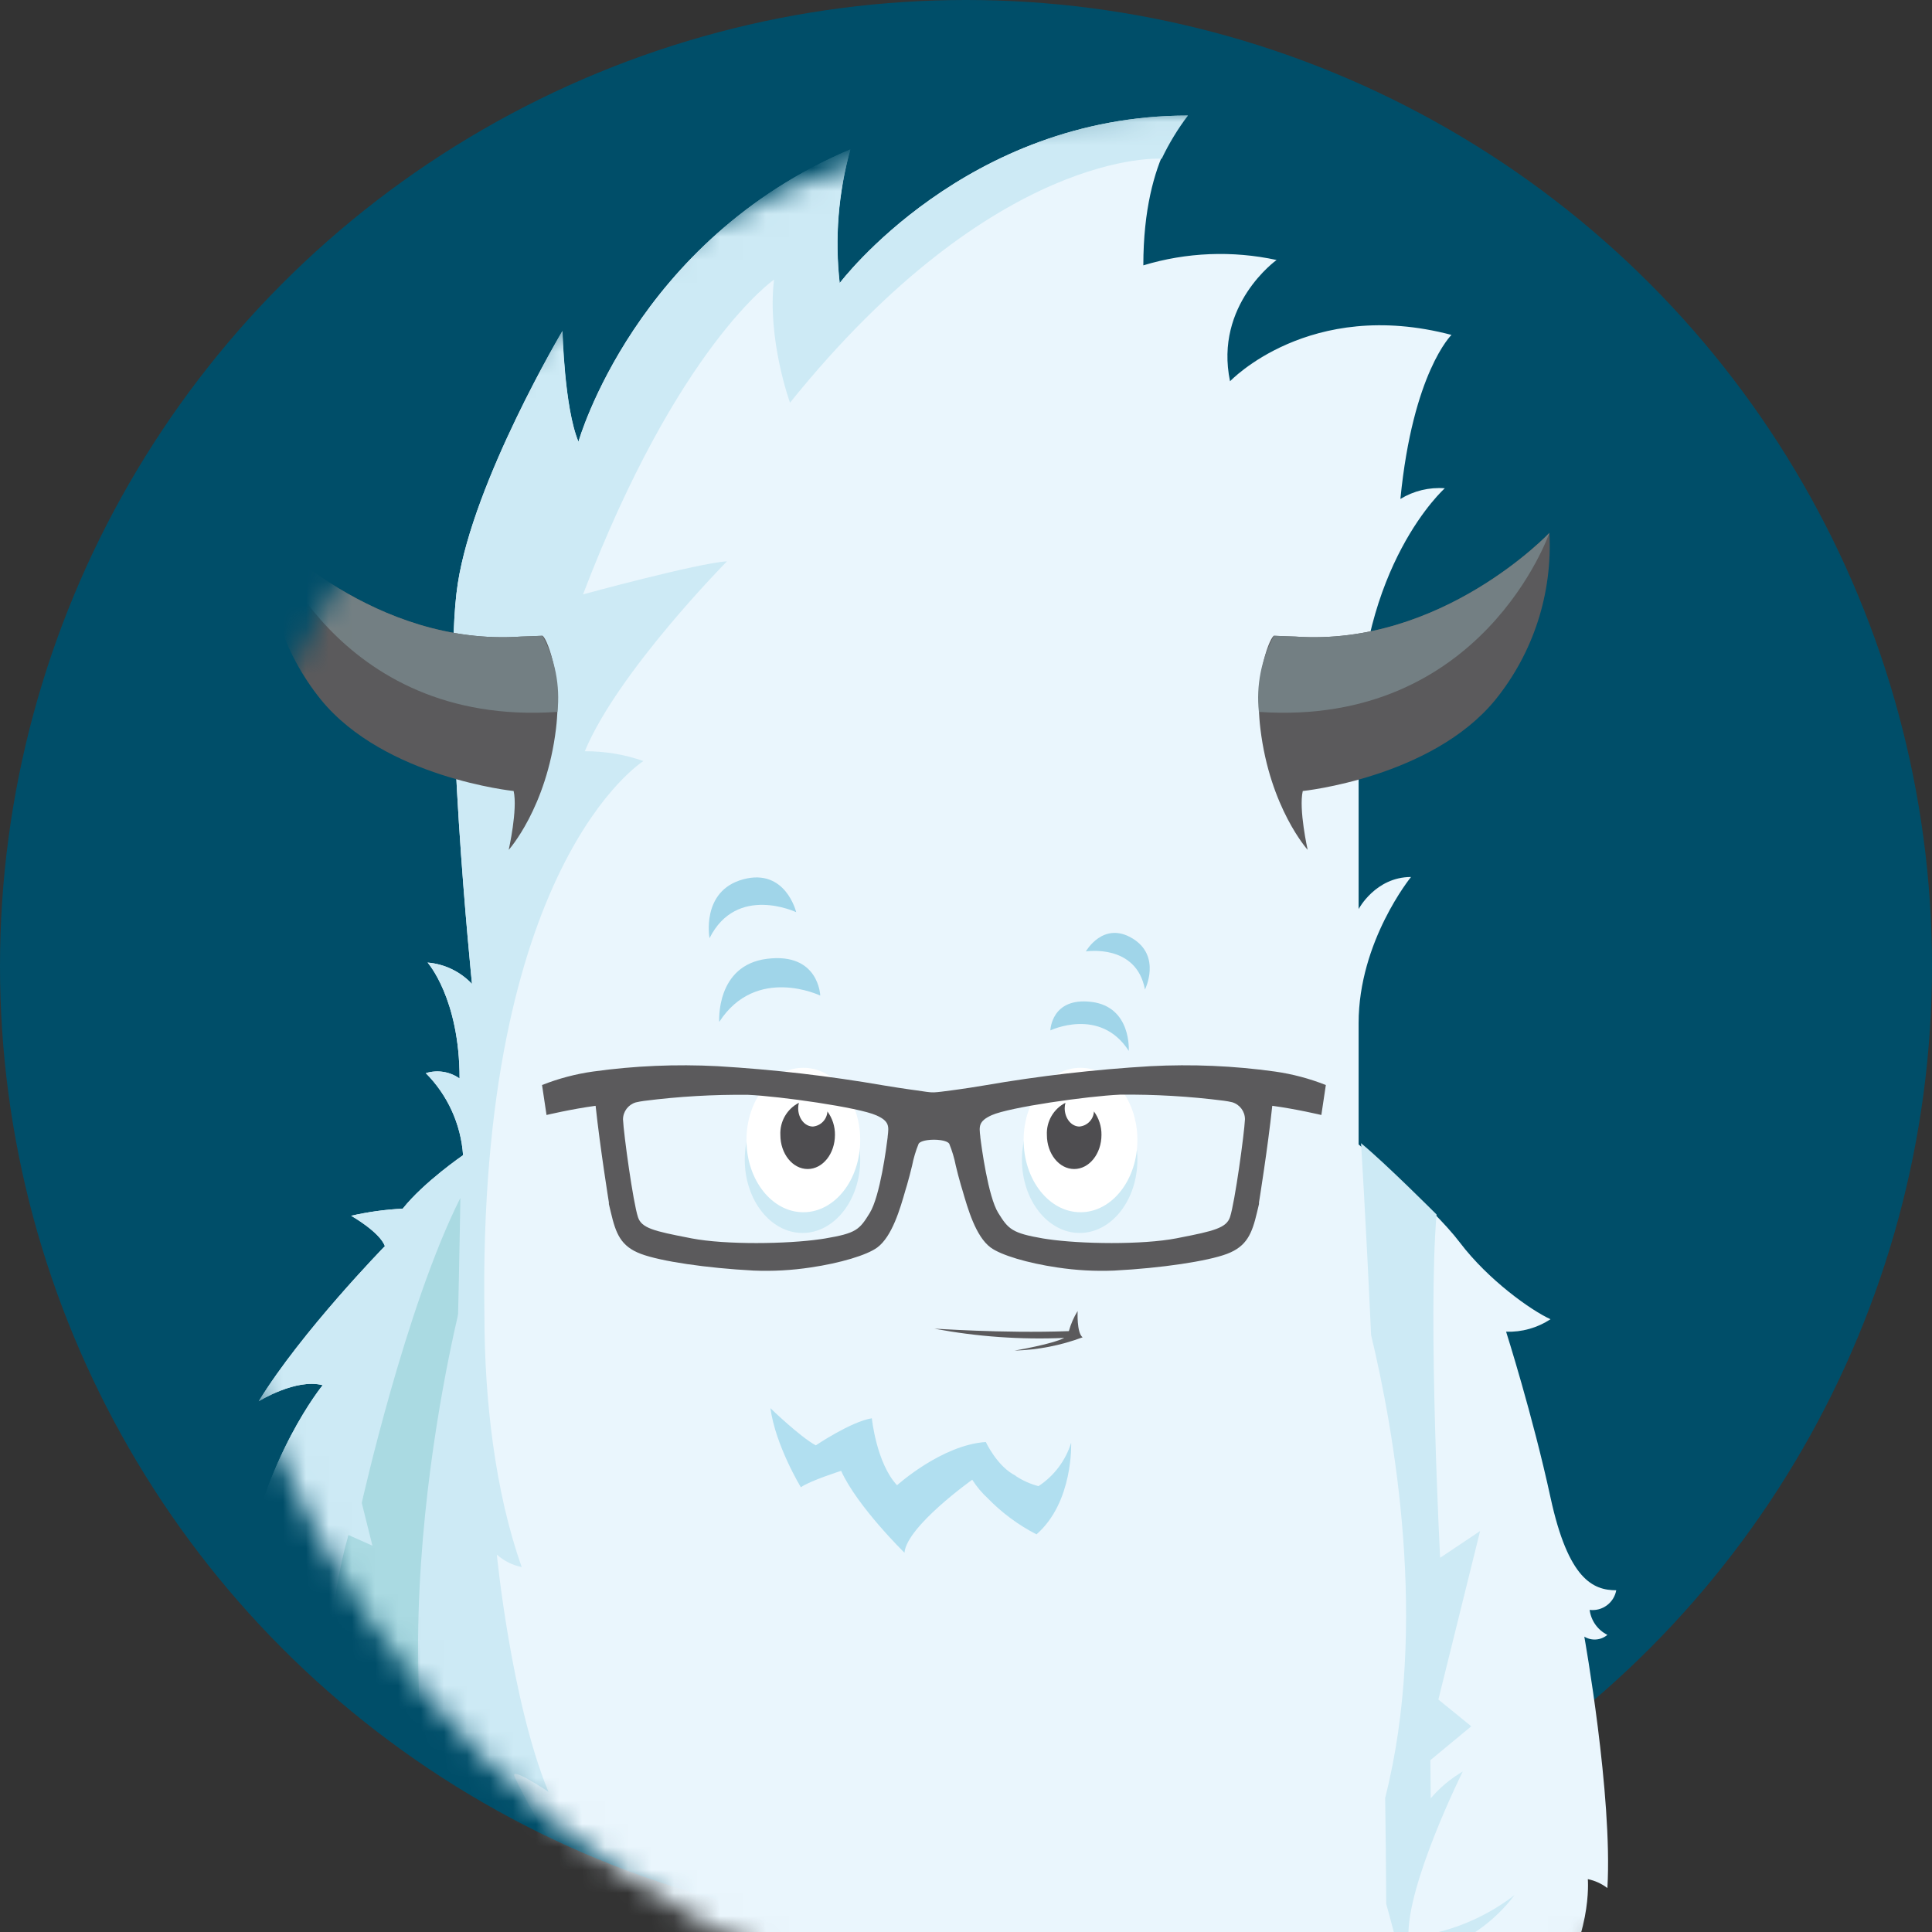 <svg xmlns="http://www.w3.org/2000/svg" width="84" height="84" viewBox="0 0 84 84" xmlns:xlink="http://www.w3.org/1999/xlink">
  <rect x="0" y="0" width="84" height="84" fill="#333333" stroke="none"/>
  <defs>
    <circle id="a" cx="42" cy="42" r="42"/>
  </defs>
  <g fill="none" fill-rule="evenodd">
    <mask id="b" fill="white">
      <use xlink:href="#a"/>
    </mask>
    <use fill="#004E69" xlink:href="#a"/>
    <g fill-rule="nonzero" transform="translate(8.8 4.8)" mask="url(#b)">
      <path fill="#EAF6FD" d="M61.472,64.342 C60.468,64.342 59.386,63.876 58.614,60.311 C57.842,56.745 56.683,53.1 56.683,53.1 C57.367,53.124 58.041,52.934 58.614,52.558 C57.763,52.17 55.909,50.853 54.674,49.225 C53.439,47.597 50.27,44.959 50.27,44.959 L50.27,39.686 C50.27,36.121 52.549,33.33 52.549,33.33 C51.003,33.33 50.27,34.725 50.27,34.725 L50.27,27.205 C50.27,19.762 54.018,16.429 54.018,16.429 C53.342,16.377 52.666,16.54 52.087,16.894 C52.627,11.389 54.308,9.761 54.308,9.761 C48.127,8.132 44.68,11.777 44.68,11.777 C43.985,8.444 46.704,6.504 46.704,6.504 C44.784,6.088 42.79,6.168 40.91,6.737 C40.91,1.852 42.845,0.224 42.845,0.224 C33.187,0.224 27.704,7.511 27.704,7.511 C27.485,5.561 27.643,3.587 28.167,1.697 C18.82,5.651 16.347,14.408 16.347,14.408 C15.729,12.936 15.652,9.591 15.652,9.591 C15.652,9.591 11.798,16.078 11.103,20.576 C10.407,25.075 11.722,37.981 11.722,37.981 C11.214,37.443 10.527,37.112 9.791,37.051 C9.791,37.051 11.182,38.603 11.182,42.091 C10.755,41.79 10.213,41.704 9.714,41.859 C10.664,42.814 11.239,44.079 11.334,45.425 C11.334,45.425 9.636,46.588 8.709,47.751 C7.954,47.787 7.204,47.891 6.467,48.06 C6.467,48.06 7.703,48.758 7.935,49.379 C7.935,49.379 4.303,53.1 2.449,56.124 C2.449,56.124 4.071,55.117 5.23,55.426 C5.23,55.426 2.681,58.527 1.83,63.644 C1.83,63.644 3.065,63.023 3.608,63.334 C3.608,63.334 2.062,66.591 1.985,70.003 L0.286,71.01 L1.6,71.94 C1.6,71.94 0.597,76.127 0.365,78.53 C0.365,78.53 1.137,77.755 1.756,77.523 C2.3,78.778 2.974,79.973 3.765,81.088 C4.924,82.64 7.55,83.956 9.096,83.956 L12,83.842 C11.64,85.403 10.929,86.724 9.432,86.794 L9.265,87.061 L9.172,87.061 C9.142,87.527 8.227,87.599 7.974,87.915 C7.209,88.873 6.625,90.19 6.236,91.364 C5.951,92.225 6.085,92.225 5.888,93.109 C5.823,93.397 5.524,93.707 5.425,94 C6.259,93.718 8.57,93.535 9.789,93.442 L9.809,94.523 C9.968,94.66 10.148,94.769 10.343,94.846 C10.355,94.845 10.367,94.845 10.38,94.846 C10.491,94.855 10.601,94.873 10.709,94.9 C12.535,94.735 13.807,95.046 15.926,94.87 C16.329,94.846 16.724,94.739 17.085,94.556 C17.175,94.324 17.23,94.08 17.249,93.832 C17.249,93.763 17.249,93.688 17.277,93.6 L17.374,93.583 C17.4,93.579 17.425,93.579 17.451,93.583 L17.478,93.583 L17.578,93.583 C17.599,93.577 17.622,93.577 17.643,93.583 C18.025,93.549 18.642,93.516 19.034,93.495 C20.28,93.495 21.919,93.637 21.919,93.637 C22.021,92.241 22.123,90.062 24.383,83.724 L24.944,83.375 C24.944,83.375 31.885,85.829 38.323,83.275 C38.833,84.533 40.481,88.764 40.74,91.432 C40.972,91.744 40.937,92.13 40.944,92.562 C40.944,92.918 40.981,93.274 40.991,93.628 C41.695,93.537 42.404,93.493 43.114,93.495 C43.496,93.516 44.113,93.549 44.504,93.583 C44.525,93.577 44.548,93.577 44.569,93.583 L44.669,93.583 L44.697,93.583 C44.722,93.579 44.748,93.579 44.773,93.583 L44.87,93.6 C44.887,93.686 44.887,93.758 44.898,93.832 C44.917,94.08 44.973,94.324 45.063,94.556 L45.162,94.607 C46.316,94.467 47.479,94.427 48.639,94.488 C49.549,94.554 50.453,94.681 51.346,94.867 L51.346,94.893 L51.612,94.914 C52.094,95 52.577,95.081 53.063,95.133 L53.063,93.518 C54.03,93.565 55.432,93.751 56.018,93.844 C56.25,93.9 56.44,93.935 56.639,93.977 L56.718,94 L56.718,94 C56.954,94.053 57.186,94.119 57.413,94.2 C57.369,93.676 57.374,93.686 57.304,93.037 C57.251,92.527 56.887,90.983 56.208,90.346 C56.208,90.346 56.95,90.667 57.175,90.795 C56.445,89.801 56.09,88.383 53.796,87.403 C54.051,87.285 54.32,87.202 54.597,87.155 C54.274,86.923 53.881,86.811 53.485,86.838 C53.622,86.445 54.229,85.457 54.737,85.329 C54.483,85.189 54.181,85.171 53.914,85.28 C53.723,85.378 53.539,85.489 53.362,85.612 C53.328,85.632 53.287,85.634 53.251,85.619 C53.215,85.604 53.187,85.573 53.177,85.536 C53.024,84.94 52.904,84.337 52.818,83.728 C57.441,83.561 58.09,81.17 58.09,81.17 C58.477,81.479 58.477,82.177 58.477,82.177 C60.468,79.539 60.236,76.902 60.236,76.902 C60.545,76.965 60.836,77.098 61.087,77.29 C61.319,73.259 60.083,66.358 60.083,66.358 C60.399,66.551 60.803,66.521 61.087,66.281 C60.665,66.071 60.375,65.664 60.315,65.195 C60.865,65.263 61.372,64.889 61.472,64.342 Z"/>
      <path fill="#CDEAF5" d="M27.711,7.511 C27.492,5.561 27.65,3.587 28.174,1.697 C18.827,5.651 16.354,14.408 16.354,14.408 C15.736,12.936 15.659,9.591 15.659,9.591 C15.659,9.591 11.798,16.078 11.103,20.576 C10.407,25.075 11.722,37.981 11.722,37.981 C11.214,37.443 10.527,37.112 9.791,37.051 C9.791,37.051 11.182,38.603 11.182,42.091 C10.755,41.79 10.213,41.704 9.714,41.859 C10.664,42.814 11.239,44.079 11.334,45.425 C11.334,45.425 9.636,46.588 8.709,47.751 C7.954,47.787 7.204,47.891 6.467,48.06 C6.467,48.06 7.703,48.758 7.935,49.379 C7.935,49.379 4.303,53.1 2.449,56.124 C2.449,56.124 4.071,55.117 5.23,55.426 C5.23,55.426 2.681,58.527 1.83,63.644 C1.83,63.644 3.065,63.023 3.608,63.334 C3.608,63.334 2.062,66.591 1.985,70.003 L0.286,71.01 L1.6,71.94 C1.6,71.94 0.597,76.127 0.365,78.53 C0.365,78.53 1.137,77.755 1.756,77.523 C2.3,78.778 2.974,79.973 3.765,81.088 C4.924,82.64 7.55,83.956 9.096,83.956 L9.29,83.928 C9.21,84.464 9.101,84.995 8.966,85.519 C8.955,85.557 8.928,85.588 8.892,85.603 C8.856,85.618 8.815,85.615 8.78,85.596 C8.604,85.473 8.42,85.362 8.229,85.264 C7.961,85.155 7.659,85.173 7.406,85.312 C7.914,85.44 8.521,86.429 8.658,86.822 C8.261,86.795 7.868,86.907 7.545,87.138 C7.822,87.185 8.092,87.269 8.347,87.387 C6.053,88.366 5.698,89.785 4.968,90.778 C5.2,90.65 5.934,90.329 5.934,90.329 C5.255,90.967 4.892,92.511 4.838,93.021 C4.769,93.679 4.773,93.667 4.729,94.184 C5.185,94.036 5.649,93.919 6.12,93.832 C6.88,93.721 9.008,93.428 9.786,93.509 L9.663,95.016 L9.712,95.016 C10.068,94.935 10.432,94.888 10.797,94.877 C10.797,94.46 10.825,94.046 10.857,93.632 C10.844,92.936 10.914,92.241 11.066,91.562 L11.082,91.488 C11.285,90.778 11.663,90.131 12.18,89.606 C12.288,89.488 12.381,89.357 12.459,89.218 C12.687,88.91 12.87,88.571 13.001,88.211 C13.318,87.341 13.182,85.419 12.537,83.559 C13.02,84.295 13.547,85.002 14.113,85.675 L14.095,83.3 C14.095,83.3 15.33,84.54 16.438,85.478 C16.947,85.947 17.502,86.363 18.095,86.72 C18.13,86.74 18.16,86.761 18.197,86.782 L18.197,86.782 L18.211,86.782 C18.837,87.136 19.481,87.452 20.086,87.843 C20.151,87.885 20.216,87.922 20.28,87.966 C20.561,88.159 21.052,88.383 21.493,88.618 L21.91,93.574 C22.288,88.371 25.243,83.389 25.243,83.389 L25.134,83.356 C24.218,83.072 17.529,80.751 13.576,72.457 C13.314,71.94 15.043,73.103 15.043,73.103 C13.42,69.149 12.802,62.792 12.802,62.792 C13.109,63.065 13.482,63.252 13.884,63.334 C12.725,60.078 12.262,56.047 12.262,52.402 C11.953,32.788 19.175,28.289 19.175,28.289 C18.356,28.002 17.493,27.858 16.626,27.864 C18.056,24.414 22.807,19.606 22.807,19.606 C21.532,19.683 16.549,21.042 16.549,21.042 C20.681,10.226 24.853,7.358 24.853,7.358 C24.545,9.956 25.548,12.708 25.548,12.708 C34.511,1.583 41.709,2.101 41.709,2.101 C42.024,1.438 42.407,0.809 42.849,0.224 C33.194,0.222 27.711,7.511 27.711,7.511 Z"/>
      <path fill="#AADAE2" d="M9.826,79.076 C10.92,68.321 11.216,47.285 11.216,47.285 C8.841,51.995 6.929,60.543 6.929,60.543 L7.392,62.404 L6.349,61.939 C4.674,67.777 5.807,75.592 6.182,77.795 C7.251,78.642 8.521,78.918 9.826,79.076 Z"/>
      <path fill="#84C0CE" d="M9.742,79.907 C7.193,79.472 4.861,76.52 4.861,76.52 C5.977,77.71 7.447,78.503 9.052,78.779 C9.358,76.504 7.485,71.298 7.485,71.298 C8.704,72.891 9.573,74.724 10.034,76.678 L9.742,79.907 Z"/>
      <path fill="#AADAE2" d="M15.55,75.881 C15.55,75.881 17.564,79.442 19.33,80.984 C21.238,82.647 23.011,84.996 23.764,86.422 C23.764,86.422 24.721,84.194 25.243,83.417 C25.24,83.414 19.592,81.754 15.55,75.881 Z"/>
      <path fill="#5B5A5C" d="M14.785,22.842 C14.565,22.858 13.858,22.877 13.858,22.877 C7.49,23.323 2.808,18.369 2.808,18.369 C2.668,20.996 3.505,23.581 5.156,25.624 C7.923,29.013 13.532,29.592 13.532,29.592 C13.715,30.385 13.318,32.15 13.318,32.15 C13.318,32.15 14.959,30.329 15.374,26.88 C15.666,24.463 14.911,22.83 14.778,22.842"/>
      <path fill="#737F83" d="M14.785,22.842 C14.575,22.853 13.858,22.877 13.858,22.877 C7.49,23.323 2.808,18.369 2.808,18.369 C2.808,18.369 5.719,26.822 15.437,26.152 C15.56,25.007 15.332,23.852 14.783,22.842"/>
      <path fill="#5B5A5C" d="M46.588,22.842 C46.808,22.858 47.515,22.877 47.515,22.877 C53.884,23.323 58.565,18.369 58.565,18.369 C58.705,20.996 57.868,23.581 56.217,25.624 C53.45,29.013 47.842,29.592 47.842,29.592 C47.659,30.385 48.055,32.15 48.055,32.15 C48.055,32.15 46.414,30.329 45.999,26.88 C45.707,24.463 46.463,22.83 46.595,22.842"/>
      <path fill="#737F83" d="M46.588,22.842 C46.799,22.853 47.515,22.877 47.515,22.877 C53.884,23.323 58.565,18.369 58.565,18.369 C58.565,18.369 55.652,26.817 45.934,26.152 C45.811,25.007 46.039,23.852 46.588,22.842"/>
      <path fill="#CDEAF5" d="M11.334 51.472C11.334 51.472 6.931 67.986 11.334 78.569L11.334 51.472zM57.05 77.595C55.713 78.626 54.117 79.263 52.44 79.435 52.335 77.174 54.797 72.224 54.797 72.224 54.271 72.53 53.801 72.923 53.406 73.387L53.39 71.729 55.168 70.256 53.738 69.093 55.552 61.767 53.814 62.93C53.814 62.93 53.274 52.502 53.659 48.004 53.659 48.004 51.457 45.794 50.375 44.904 50.375 44.904 50.579 48.113 50.813 53.244 51.8 57.359 53.332 65.877 51.425 73.366 51.446 74.885 51.464 76.427 51.471 77.983 51.471 77.983 52.421 81.295 52.729 83.621 52.984 83.673 53.247 83.673 53.501 83.621L53.48 80.081C54.903 79.653 56.152 78.782 57.05 77.595L57.05 77.595z"/>
      <ellipse cx="38.142" cy="45.618" fill="#CDEAF5" rx="2.51" ry="3.189"/>
      <ellipse cx="38.179" cy="44.766" fill="#FFFFFF" rx="2.473" ry="3.14"/>
      <path fill="#4E4D50" d="M37.524,43.147 C37.503,43.223 37.493,43.301 37.491,43.38 C37.491,43.822 37.779,44.18 38.133,44.18 C38.476,44.148 38.744,43.869 38.763,43.524 C38.98,43.819 39.095,44.177 39.09,44.543 C39.09,45.362 38.56,46.027 37.904,46.027 C37.248,46.027 36.717,45.364 36.717,44.545 C36.689,43.961 37.005,43.414 37.524,43.147 Z"/>
      <ellipse cx="26.091" cy="45.618" fill="#CDEAF5" rx="2.51" ry="3.189"/>
      <ellipse cx="26.128" cy="44.766" fill="#FFFFFF" rx="2.473" ry="3.14"/>
      <path fill="#4E4D50" d="M25.935,43.147 C25.915,43.223 25.904,43.301 25.903,43.38 C25.903,43.822 26.19,44.18 26.545,44.18 C26.888,44.148 27.156,43.869 27.175,43.524 C27.392,43.819 27.507,44.177 27.502,44.543 C27.502,45.362 26.971,46.027 26.316,46.027 C25.66,46.027 25.129,45.364 25.129,44.545 C25.101,43.961 25.417,43.414 25.935,43.147 Z"/>
      <path fill="#5B5A5C" d="M46.634,41.789 C44.839,41.539 43.025,41.461 41.216,41.556 C38.792,41.7 36.377,41.979 33.985,42.394 C33.521,42.471 33.153,42.529 32.872,42.566 L32.566,42.608 C32.223,42.654 31.998,42.685 31.808,42.694 C31.618,42.703 31.391,42.654 31.05,42.608 L30.745,42.566 C30.464,42.529 30.098,42.468 29.632,42.394 C27.239,41.979 24.825,41.7 22.401,41.556 C20.592,41.461 18.777,41.539 16.983,41.789 C16.224,41.896 15.48,42.093 14.767,42.375 L14.962,43.678 C14.962,43.678 16.042,43.42 17.096,43.278 C17.293,45.115 17.673,47.478 17.673,47.478 L17.673,47.55 C17.703,47.669 17.729,47.783 17.759,47.911 C17.977,48.841 18.192,49.386 19.059,49.714 C19.926,50.042 21.928,50.335 23.963,50.442 C24.793,50.477 25.624,50.431 26.445,50.307 C27.734,50.118 28.897,49.769 29.342,49.439 C29.989,48.96 30.337,47.751 30.566,46.95 L30.636,46.718 C30.717,46.446 30.786,46.16 30.856,45.88 C30.92,45.554 31.015,45.235 31.141,44.927 C31.157,44.901 31.229,44.815 31.512,44.773 C31.707,44.745 31.905,44.745 32.1,44.773 C32.383,44.815 32.455,44.901 32.471,44.927 C32.597,45.235 32.692,45.554 32.756,45.88 C32.823,46.157 32.895,46.443 32.976,46.718 L33.046,46.95 C33.278,47.751 33.621,48.958 34.27,49.439 C34.715,49.769 35.878,50.118 37.167,50.307 C37.988,50.431 38.819,50.477 39.649,50.442 C41.684,50.337 43.7,50.037 44.553,49.714 C45.406,49.39 45.635,48.841 45.853,47.911 C45.883,47.785 45.909,47.678 45.939,47.55 L45.939,47.478 C45.939,47.478 46.321,45.118 46.516,43.278 C47.57,43.42 48.65,43.678 48.65,43.678 L48.845,42.375 C48.134,42.093 47.392,41.897 46.634,41.789 L46.634,41.789 Z M29.794,44.62 L29.794,44.641 C29.743,45.064 29.468,47.199 29.016,47.937 C28.564,48.674 28.425,48.818 27.069,49.048 L26.886,49.076 C25.423,49.29 22.753,49.328 21.261,49.041 L21.157,49.02 C19.632,48.725 19.096,48.597 18.939,48.123 C18.725,47.478 18.317,44.508 18.287,43.868 C18.29,43.527 18.515,43.228 18.841,43.131 C18.963,43.102 19.086,43.08 19.21,43.064 C20.707,42.873 22.215,42.785 23.724,42.801 C25.115,42.864 28.536,43.347 29.303,43.694 C29.875,43.948 29.848,44.171 29.794,44.617 L29.794,44.62 Z M44.678,48.12 C44.52,48.586 43.983,48.723 42.46,49.018 L42.356,49.039 C40.863,49.328 38.184,49.29 36.731,49.074 L36.548,49.046 C35.192,48.813 35.039,48.639 34.601,47.934 C34.163,47.229 33.873,45.062 33.822,44.638 L33.822,44.617 C33.769,44.171 33.741,43.948 34.314,43.687 C35.083,43.34 38.485,42.857 39.892,42.794 C41.401,42.778 42.91,42.866 44.407,43.057 C44.531,43.073 44.654,43.095 44.775,43.124 C45.102,43.221 45.327,43.52 45.329,43.862 C45.299,44.494 44.891,47.476 44.678,48.12 L44.678,48.12 Z"/>
      <path fill="#A0D5E9" d="M26.863 38.486C26.863 38.486 24.081 37.149 22.471 39.631 22.471 39.631 22.306 37.163 24.557 36.886 26.807 36.609 26.863 38.486 26.863 38.486zM25.817 34.86C25.817 34.86 23.229 33.634 22.049 35.99 22.049 35.99 21.664 33.932 23.511 33.432 25.358 32.932 25.817 34.86 25.817 34.86zM36.868 40C36.868 40 39.037 38.963 40.277 40.891 40.277 40.891 40.404 38.975 38.655 38.761 36.905 38.547 36.868 40 36.868 40zM38.411 36.567C38.411 36.567 40.606 36.211 40.981 38.223 40.981 38.223 41.709 36.77 40.437 36 39.164 35.23 38.411 36.567 38.411 36.567z"/>
      <path fill="#B1DFF0" d="M26.67,58.041 C26.67,58.041 28.202,57.008 29.106,56.864 C29.106,56.864 29.303,58.813 30.202,59.776 C30.202,59.776 32.142,58.022 34.061,57.896 C34.061,57.896 34.557,58.966 35.361,59.362 L35.361,59.373 C35.665,59.573 35.999,59.723 36.351,59.815 C37.029,59.371 37.532,58.703 37.772,57.927 C37.772,57.927 37.878,60.504 36.265,61.911 C35.48,61.508 34.765,60.979 34.149,60.346 C33.889,60.107 33.662,59.835 33.472,59.536 C33.472,59.536 30.629,61.555 30.524,62.709 C30.524,62.709 28.471,60.699 27.771,59.15 C27.771,59.15 26.401,59.585 26.021,59.864 C26.021,59.864 24.92,58.057 24.696,56.424 C24.689,56.424 26.012,57.694 26.67,58.041 Z"/>
      <path fill="#5B5A5C" d="M31.841,52.972 C31.727,52.949 34.726,53.182 37.672,53.075 C37.757,52.766 37.886,52.472 38.054,52.2 C38.054,52.2 38.006,53.149 38.27,53.344 C37.322,53.699 36.322,53.893 35.31,53.921 C35.31,53.921 36.933,53.649 37.473,53.37 C35.586,53.452 33.697,53.318 31.841,52.972 L31.841,52.972 Z"/>
    </g>
  </g>
</svg>
